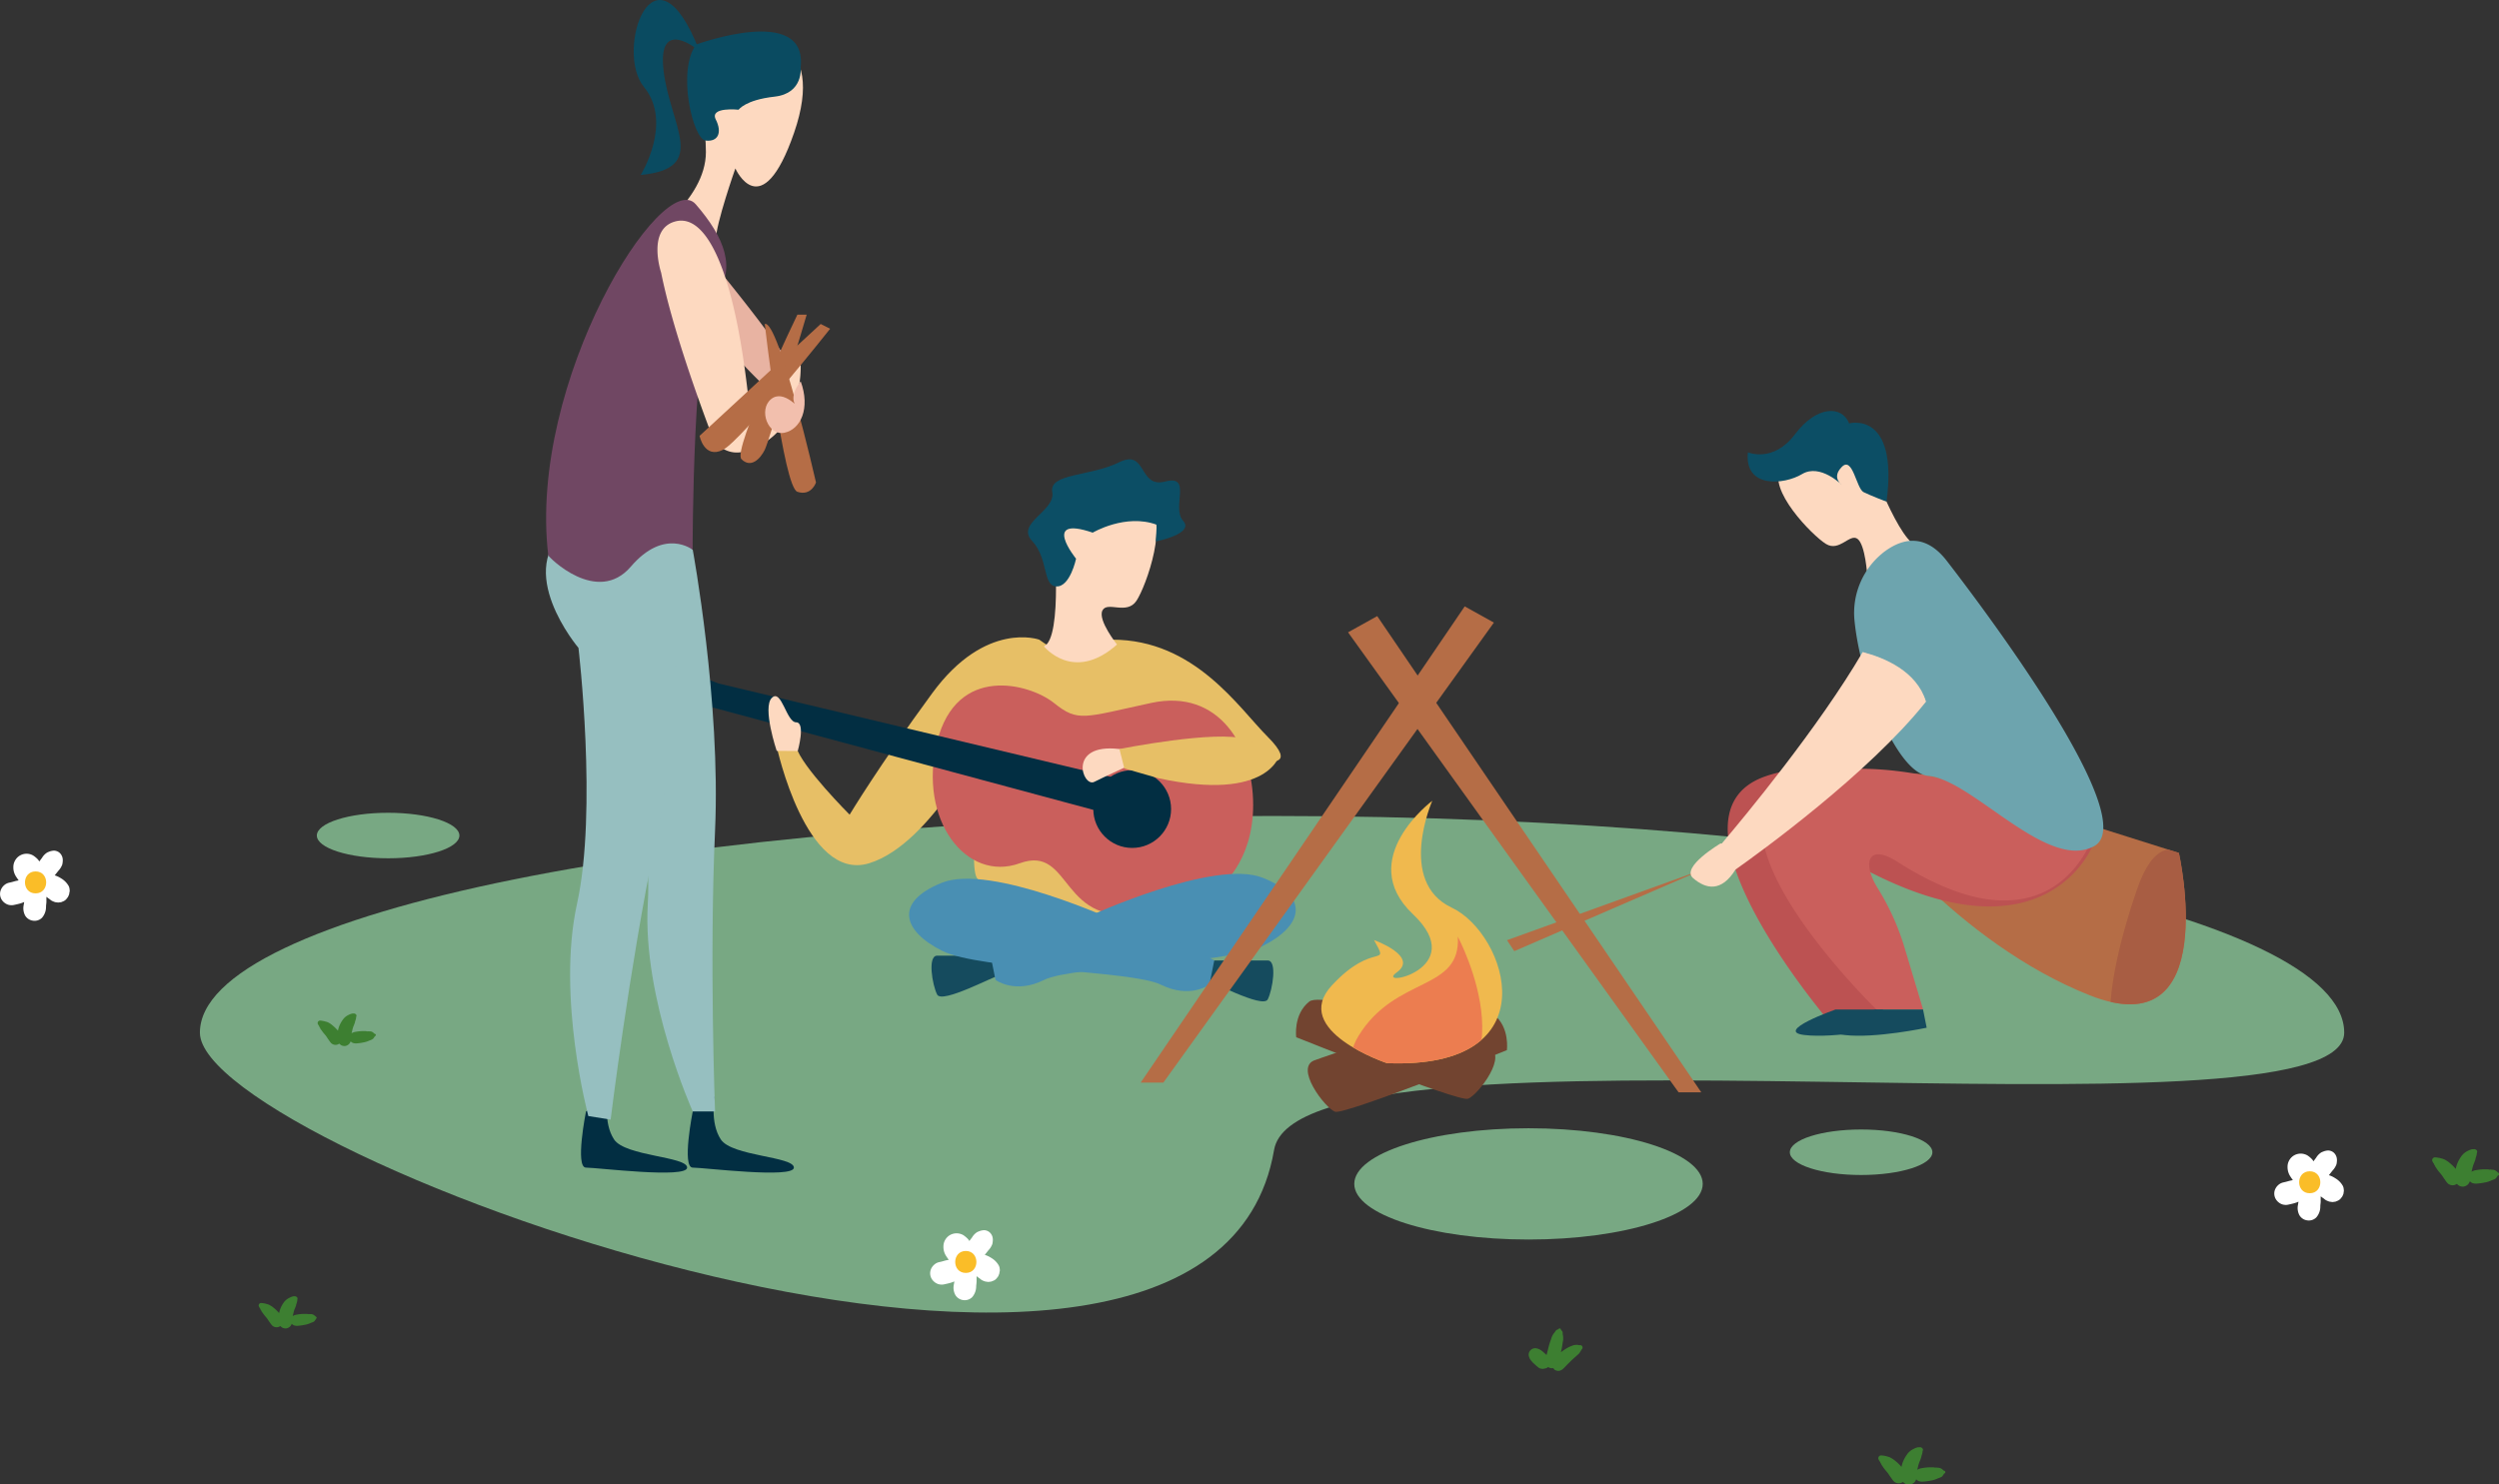 <svg xmlns="http://www.w3.org/2000/svg" xmlns:xlink="http://www.w3.org/1999/xlink" viewBox="0 0 784 465.75"><rect x="0" y="0" width="784" height="465.75" fill="#333333" stroke="none"/><defs><style>.cls-1{fill:#f0b94e;}.cls-2{fill:#b56d46;}.cls-3{fill:#78a883;}.cls-4{fill:#e7bf66;}.cls-5{fill:#ca5f5c;}.cls-6{fill:#154b5e;}.cls-7{fill:#498fb3;}.cls-8{fill:#022e42;}.cls-9{fill:#fdd9c0;}.cls-10{fill:#0c4e65;}.cls-11{fill:#724430;}.cls-12{clip-path:url(#clip-path);}.cls-13{fill:#ec7d50;}.cls-14{fill:#e8b3a2;}.cls-15{fill:#96bfc0;}.cls-16{fill:#704763;}.cls-17{fill:#f2bfad;}.cls-18{fill:#0a4b61;}.cls-19{clip-path:url(#clip-path-2);}.cls-20{fill:#a85d43;}.cls-21{fill:#bc5252;}.cls-22{fill:#6da4ae;}.cls-23{fill:#3d7f31;}.cls-24{fill:#fff;}.cls-25{fill:#fabd28;}</style><clipPath id="clip-path"><path class="cls-1" d="M435.12,333.63s-30.49-10.17-17.28-24.4,18.3-5.08,13.22-14.23h0s14.23,5.08,7.11,10.17,23.38-1,5.09-18.3,6.09-35.58,6.09-35.58-11.18,25.41,6.1,33.54S487,335.66,435.12,333.63Z"/></clipPath><clipPath id="clip-path-2"><path class="cls-2" d="M609.16,244.18c1.73.53,74.42,23.48,74.42,23.48s13.74,61.25-28.05,44.65-71-56.1-71-56.1S588.55,237.89,609.16,244.18Z"/></clipPath></defs><g id="Livello_2" data-name="Livello 2"><g id="campeggio"><path class="cls-3" d="M735.44,324.06c0,37.56-328-8.75-335.73,36.81-20,117.32-337,.75-337-36.81s150.59-68,336.35-68S735.44,286.49,735.44,324.06Z"/><ellipse class="cls-3" cx="583.88" cy="361.59" rx="22.36" ry="7.14"/><ellipse class="cls-3" cx="121.76" cy="262.2" rx="22.36" ry="7.14"/><path class="cls-3" d="M534.19,371.52c0,9.65-24.47,17.46-54.66,17.46s-54.66-7.81-54.66-17.46,24.47-17.46,54.66-17.46S534.19,361.88,534.19,371.52Z"/><path class="cls-4" d="M394.67,240.39l3.06-1.52s9.15,1.52,0-7.63-22.88-30.51-48.82-30.51c0,0-6.1,12.21-22.88,0,0,0-16.77-6.1-33.55,16.78s-25.93,38.14-25.93,38.14-15.26-15.26-16.78-21.36c0,0-4.58,1.53-6.1,0,0,0,9.15,42.71,29,36.61s36.61-41.19,36.61-41.19-6.4,43.58-2.44,46.2,47.11,13.72,47.11,13.72Z"/><path class="cls-5" d="M382.47,278.53s10.68-7.63,10.68-25.94-10.68-36.6-32-32-22.88,6.1-30.51,0S300.1,208.36,294,232.77s9.15,44.23,25.93,38.13,12.21,21.35,39.66,15.25S382.47,278.53,382.47,278.53Z"/><path class="cls-6" d="M313.83,306c-1.52,0-18.3,9.15-19.83,6.1s-3.05-12.2,0-12.2h18.31Z"/><path class="cls-7" d="M341.29,287.68S381,269.37,396.2,275.47s12.2,15.26,0,21.36-59.49,6.1-68.64,10.68-15.25,0-15.25,0l-1.53-7.63S332.14,287.68,341.29,287.68Z"/><path class="cls-6" d="M377.9,307.51c1.52,0,18.3,9.15,19.83,6.1s3-12.2,0-12.2H379.42Z"/><path class="cls-7" d="M350.44,289.2s-39.66-18.3-54.91-12.2-12.21,15.25,0,21.36S355,304.46,364.17,309s15.25,0,15.25,0l1.53-7.62S359.59,289.2,350.44,289.2Z"/><path class="cls-8" d="M352.51,244.76l-127.15-30.3-12.66-4.87a5.93,5.93,0,0,0-8,4.88h0a5.92,5.92,0,0,0,5.44,6.56l13.72,1.06L349.9,256Z"/><circle class="cls-8" cx="355.2" cy="253.89" r="12.2"/><path class="cls-9" d="M352.51,241s-5.62,2.57-9.23,4.37-8.51-12.15,7.74-10.34S352.51,241,352.51,241Z"/><path class="cls-4" d="M401.54,236.58s-3.05,15.25-38.13,7.63l-10.68-3.06-1.53-6.1s30.51-6.1,39.66-3.05S401.54,236.58,401.54,236.58Z"/><path class="cls-9" d="M250.27,235.67s2.55-9-.5-9S245.19,216,242.14,219s1.53,16.63,1.53,16.63Z"/><path class="cls-9" d="M350.44,202.26s-6.1-7.63-4.58-10.68,7.63,1.53,10.68-3.05,10.68-25.93,3-30.51-24.4-10.67-29,9.16c0,0,3.05,33.17-3.05,35.65C327.56,202.83,336.71,214.46,350.44,202.26Z"/><path class="cls-10" d="M342.81,167.15s10.29-6.1,20.07-2.49l-.25,5.24s12.27-2.38,8.54-6.48,3-14.56-5.6-12.32-5.6-10.45-14.55-6-22,3.36-20.9,9.33-11.56,9.7-6.34,15.3,3.25,14.05,7.59,14.3,6.22-8.7,6.22-8.7S326.39,161.55,342.81,167.15Z"/><polygon class="cls-2" points="357.86 339.73 364.98 339.73 468.67 195.38 459.52 190.29 357.86 339.73"/><polygon class="cls-2" points="533.73 342.78 526.61 342.78 422.92 198.43 432.07 193.34 533.73 342.78"/><path class="cls-11" d="M412.76,332.61s50.83-18.29,55.91-14.23,4.07,11.18,4.07,11.18-50.83,20.34-53.88,19.32S405.64,334.65,412.76,332.61Z"/><path class="cls-11" d="M466.64,328.55s-50.83-18.3-55.91-14.23-4.07,11.18-4.07,11.18,50.83,20.33,53.88,19.31S473.75,330.58,466.64,328.55Z"/><path class="cls-1" d="M435.12,333.63s-30.49-10.17-17.28-24.4,18.3-5.08,13.22-14.23h0s14.23,5.08,7.11,10.17,23.38-1,5.09-18.3,6.09-35.58,6.09-35.58-11.18,25.41,6.1,33.54S487,335.66,435.12,333.63Z"/><g class="cls-12"><path class="cls-13" d="M438.17,348.88s-21.31-8.61-11.94-23.85c11.7-19,32.13-13.83,31.12-31.11C457.35,293.92,483.92,343.8,438.17,348.88Z"/></g><path class="cls-9" d="M202,75.38s19.46-12.28,19.46-27.64S214.32,20.09,226.61,14s32.76-2,22.52,27.64S230.7,52.86,230.7,52.86s-6.14,17.4-6.14,22.52S202,75.38,202,75.38Z"/><path class="cls-14" d="M219.44,77.43c1,1,28.67,34.3,29.69,40.19a9.34,9.34,0,0,1-3.07,9s-21.5-17.4-25.6-31.74S219.44,77.43,219.44,77.43Z"/><path class="cls-8" d="M217.33,348.78s-3.52,17.63,0,17.63,31.73,3.52,31.73,0-19.39-3.53-22.91-8.82-1.92-13.53-1.92-13.53Z"/><path class="cls-15" d="M217.33,172.52s8.82,47.59,7,88.13,0,88.13,0,88.13h-7s-15.86-35.25-14.1-65.22-12.34-79.32-12.34-79.32-24.67-21.15-8.81-37S217.33,172.52,217.33,172.52Z"/><path class="cls-8" d="M183.84,348.78s-3.52,17.63,0,17.63,31.73,3.52,31.73,0-19.39-3.53-22.91-8.82-1.92-13.53-1.92-13.53Z"/><path class="cls-15" d="M212.64,176.22s1.12,48.39-7.07,88.13-14,87-14,87l-7-1.12s-10-37.33-3.54-66.64.45-80.27.45-80.27-21-24.81-2.8-37.94S212.64,176.22,212.64,176.22Z"/><path class="cls-16" d="M172,174.26c.06.53,15.33,15.88,25.91,3.55s19.38-5.29,19.38-5.29,0-70.51,7-79.32,3-18.69-6-29.08C208,52.12,165.52,119.61,172,174.26Z"/><path class="cls-9" d="M207.41,85.55s-4.6-13.8,4.6-16.1,18.4,13.8,23,57.51c0,0,4.67-3.47,16.17-12.67,0,0,1.34,22.23-17.79,27.42a8.4,8.4,0,0,1-10.08-5.13C219.11,125.5,210.79,102.43,207.41,85.55Z"/><path class="cls-2" d="M257.47,101.67l-38,35.11s1.46,7.31,7.31,4.39,33.65-38,33.65-38Z"/><path class="cls-2" d="M250.16,98.74s-20.48,42.43-17.55,45.35,5.85,0,7.31-2.92,13.16-42.43,13.16-42.43Z"/><path class="cls-2" d="M239.92,101.67s5.85,51.2,10.24,52.66S256,151.4,256,151.4,244.31,100.21,239.92,101.67Z"/><path class="cls-17" d="M251.18,128.63s-5.32-6.7-9.31-3.35-.93,11.54,4.19,10.52,8.24-7.68,5.14-16.13C251.2,119.67,246.06,125.56,251.18,128.63Z"/><path class="cls-18" d="M251.18,21.11s1,8.2-8.19,9.22-11.26,4.1-11.26,4.1-9.22-1-7.17,3.07.77,7.08-3.2,6.61-9.09-22-2.94-30.16C218.42,14,253.4,1.08,251.18,21.11Z"/><path class="cls-18" d="M219.44,16s-13.31-11.26-11.26,6.15S222.51,52.86,201,54.91c0,0,10.24-16.39,1-27.65S205.1-20.87,219.44,16Z"/><path class="cls-2" d="M609.16,244.18c1.73.53,74.42,23.48,74.42,23.48s13.74,61.25-28.05,44.65-71-56.1-71-56.1S588.55,237.89,609.16,244.18Z"/><g class="cls-19"><path class="cls-20" d="M695.61,282s-14.89-32.63-25.19-2.86S655,344.94,681.29,319.18,695.61,282,695.61,282Z"/></g><path class="cls-21" d="M656.55,265.27s-14.31,37.21-70.64,8c-10.41-5.4-11.75-.67-7.39,8a81.33,81.33,0,0,1,7.07,20.14L590,322.79l-15.42-1.36s-56.37-65.41-20.75-77.8S656.55,265.27,656.55,265.27Z"/><path class="cls-6" d="M575.83,316.8s-19.47,6.87-9.73,8,25.76-2.29,25.76-2.29l-1.15-5.72Z"/><polygon class="cls-2" points="534.61 272.71 472.78 295.04 475.07 298.48 534.61 272.71"/><path class="cls-9" d="M585.8,180.54s-.58-9.47-3-11.4-5.69,4.16-9.94,1.56-18.66-17.27-14.12-23.94,16-18.07,27.32-3.5c0,0,10.12,28.45,16.08,28.16C602.14,171.42,601.73,185.35,585.8,180.54Z"/><path class="cls-5" d="M657,261.47s-11.94,40.77-61.68,9c-9.35-6-11.13.35-6.3,8.15A77,77,0,0,1,597.39,297l5.94,19.79H588.68s-58.59-57-26-71.61S657,261.47,657,261.47Z"/><path class="cls-22" d="M581.82,194.88a24.17,24.17,0,0,1,9.69-22c5.41-3.89,12.51-5.6,19.27,3.15,14.69,19,60.9,81.33,46.25,89.47s-38.26-20.81-52-22C595.11,242.69,583.73,214,581.82,194.88Z"/><path class="cls-9" d="M604.25,220.17c-2.92-9.6-13.08-13.79-19.87-15.56-13.83,23.66-37.09,51.69-44.2,60.08h-.42s-12.59,7.44-8.59,10.88,8.83,4.5,13.3-2.69C551.83,267.69,586.36,242.72,604.25,220.17Z"/><path class="cls-22" d="M595.19,179.22c-.43,6.46-4.51,15.53-10.27,25.39,6.61,1.72,16.49,5.8,19.33,15.14,6-7.58,10.08-14.88,10.47-21C616.34,172.71,595.19,179.22,595.19,179.22Z"/><path class="cls-6" d="M588.42,316.8s-19.46,6.87-9.73,8,25.76-2.29,25.76-2.29l-1.14-5.72Z"/><path class="cls-10" d="M591.86,157.44s-4.93-1.88-7.2-3-3.41-11.35-6.81-7.94,0,5.67,0,5.67-6.82-6.81-12.49-3.4-18.17,4.54-17-6.82c0,0,7.95,3.41,14.77-5.67s14.76-9.09,17-3.41C580.12,132.85,595.65,128.65,591.86,157.44Z"/><path class="cls-23" d="M496.29,423.38a.75.75,0,0,0-.52-1.26h-.45a1.76,1.76,0,0,0-.79-.07,2.67,2.67,0,0,0-1.29.26,8.19,8.19,0,0,0-1.26.53,17.82,17.82,0,0,0-1.86,1.19c-.14.1-.26.22-.39.33l0-.12a28.59,28.59,0,0,0,.52-2.91,5.56,5.56,0,0,0,0-2.69,2.71,2.71,0,0,0,0-.41.86.86,0,0,0-.14-.46l-.43-.55c0-.34-.53-.52-.68-.18a3.52,3.52,0,0,1-.59.28.91.91,0,0,0-.35.32,2.75,2.75,0,0,0-.26.4,5,5,0,0,0-1.15,2.1c-.27.73-.52,1.44-.72,2.2l-.54,2.14c-.07.24-.13.49-.2.74l-.8-.74a9.69,9.69,0,0,0-1-.8,4.41,4.41,0,0,0-1.2-.52,2.05,2.05,0,0,0-2,.52,2,2,0,0,0-.52,2,5.16,5.16,0,0,0,.31.77,5.37,5.37,0,0,0,.55.73,5.3,5.3,0,0,0,.56.6c.41.38.81.76,1.24,1.11l.46.36a1.71,1.71,0,0,0,.86.27,1.09,1.09,0,0,0,.62,0,1.76,1.76,0,0,0,.56-.13.68.68,0,0,0,.15,0,1.86,1.86,0,0,0,.73-.42l.14.11a2,2,0,0,0,1.46.24,2.67,2.67,0,0,0,.3.41l-.06-.1a.93.93,0,0,0,.74.44c.08,0,.05.05.08.06a2.16,2.16,0,0,0,1,0,2.57,2.57,0,0,0,1.09-.66c.26-.23.5-.49.74-.74.47-.52,1-1,1.48-1.49s1-.94,1.48-1.38c.27-.22.51-.45.77-.68a3.38,3.38,0,0,0,.85-1,2.38,2.38,0,0,0,.25-.44Z"/><path class="cls-23" d="M783.68,368a1.32,1.32,0,0,0-.44-.41,1.94,1.94,0,0,0-1.28-.51l-.47-.05c-.06,0-.53-.1-.31,0s-.58-.08-.71-.08H780c-.32,0-.63,0-.94,0a16.07,16.07,0,0,0-2.29.27,3.5,3.5,0,0,0-1.22.4l-.15.12,0-.08.24-1c.07-.32.16-.64.26-.95.06-.15.11-.3.17-.46h0v0c.19-.43.34-.86.5-1.3.07-.18.07-.18,0-.14a2.58,2.58,0,0,0,.16-.57v0a4.4,4.4,0,0,0,.32-1.38,1.77,1.77,0,0,1,.06-.17c.26-.65-.49-1.19-1.06-1.06l-.06,0-.24,0a2.85,2.85,0,0,0-.58.12,5.67,5.67,0,0,0-.91.39,5.2,5.2,0,0,0-2.19,1.88,10.63,10.63,0,0,0-1.06,1.89,9.19,9.19,0,0,0-.58,1.9,14.64,14.64,0,0,0-1.91-1.87,8,8,0,0,0-1.21-.85,4.37,4.37,0,0,0-1.42-.57h-.08a1.8,1.8,0,0,0-.21-.08,2,2,0,0,0-.49-.1h-.05a6.35,6.35,0,0,0-1.15-.15.88.88,0,0,0-.76,1.32,3.92,3.92,0,0,0,.48.76c0,.07,0,.05,0,0s0-.12,0,.08a2.1,2.1,0,0,0,.31.5,1.6,1.6,0,0,0,.2.44l.21.27,0,.05.41.57c.33.46.71.88,1.07,1.32s.52.72.77,1.09c.13.21.28.4.43.6a8.62,8.62,0,0,0,.8,1.08,2.27,2.27,0,0,0,2.25.59,4.4,4.4,0,0,0,.72-.34,2.39,2.39,0,0,0,2.12.84,2.44,2.44,0,0,0,1.95-1.68,2,2,0,0,0,.75.56,3.35,3.35,0,0,0,1.47.18,18.69,18.69,0,0,0,2.35-.32,8.24,8.24,0,0,0,2.07-.62l.18-.08.44-.17a2.73,2.73,0,0,0,.79-.37,1.48,1.48,0,0,0,.39-.48,1.52,1.52,0,0,0,.31-.49A.39.39,0,0,0,783.68,368Z"/><path class="cls-23" d="M781.7,370.34h0C781.57,370.4,781.5,370.44,781.7,370.34Z"/><path class="cls-23" d="M609.78,461.52a1.32,1.32,0,0,0-.44-.41,1.94,1.94,0,0,0-1.28-.51l-.47-.05c-.06,0-.53-.1-.31,0s-.58-.08-.71-.08h-.47c-.32,0-.63,0-.94,0a15.77,15.77,0,0,0-2.28.27,3.78,3.78,0,0,0-1.23.4.87.87,0,0,0-.14.12s0-.05,0-.08l.24-1a7.9,7.9,0,0,1,.27-.95l.16-.45h0v0c.2-.43.34-.86.51-1.3.06-.18.06-.18,0-.14a2.72,2.72,0,0,0,.17-.56h0a4.68,4.68,0,0,0,.31-1.38,1.77,1.77,0,0,1,.06-.17c.26-.65-.49-1.19-1.06-1.06l-.05,0-.25,0a2.29,2.29,0,0,0-.58.11,5.67,5.67,0,0,0-.91.39,5.2,5.2,0,0,0-2.19,1.88,11,11,0,0,0-1.06,1.89,9.19,9.19,0,0,0-.58,1.9,14.64,14.64,0,0,0-1.91-1.87,8,8,0,0,0-1.21-.85,4.31,4.31,0,0,0-1.41-.57H592a1.31,1.31,0,0,0-.21-.08,2,2,0,0,0-.49-.1h0a7.39,7.39,0,0,0-1.15-.15.88.88,0,0,0-.76,1.32,3.92,3.92,0,0,0,.48.76c0,.07,0,.05,0,0s0-.12,0,.08a2.1,2.1,0,0,0,.31.5,1.6,1.6,0,0,0,.2.44l.21.27s0,0,0,.05l.41.57c.33.46.71.88,1.07,1.32s.52.72.77,1.09c.13.21.29.4.43.61a9.31,9.31,0,0,0,.8,1.07,2.28,2.28,0,0,0,2.26.59,5.36,5.36,0,0,0,.72-.34,2.36,2.36,0,0,0,2.11.84,2.44,2.44,0,0,0,2-1.68,2,2,0,0,0,.75.56,3.21,3.21,0,0,0,1.47.18,16.81,16.81,0,0,0,2.35-.32,8.24,8.24,0,0,0,2.07-.62l.18-.08.44-.17a2.73,2.73,0,0,0,.79-.37,1.36,1.36,0,0,0,.39-.48,1.52,1.52,0,0,0,.31-.49A.39.39,0,0,0,609.78,461.52Z"/><path class="cls-23" d="M607.81,463.84h0C607.67,463.9,607.6,463.94,607.81,463.84Z"/><path class="cls-24" d="M313.64,398.24a2.64,2.64,0,0,0-.42-1.32,6.44,6.44,0,0,0-2.23-2.17,8.23,8.23,0,0,0-2-.95h-.05l1.12-1.41a5.87,5.87,0,0,0,1.26-2,6.65,6.65,0,0,0,.15-1.09,2,2,0,0,0,0-.42,3,3,0,0,0-.83-2,2.73,2.73,0,0,0-2-.83,5.22,5.22,0,0,0-1.06.19,10.38,10.38,0,0,0-1,.4,4.83,4.83,0,0,0-1.61,1.66l-.87,1.14a3.32,3.32,0,0,0-.67-.86,7.93,7.93,0,0,0-1.24-1,4.24,4.24,0,0,0-4.17,0,4.14,4.14,0,0,0-1.48,1.49,4.08,4.08,0,0,0-.56,2.08,5.24,5.24,0,0,0,.63,2.65c.1.18.21.35.32.52s.26.39.4.58l.31.45-.75.15c-.51.11-1,.28-1.52.41l-.8.18a3.3,3.3,0,0,0-1.34.66,3.8,3.8,0,0,0-1.29,1.9,3.42,3.42,0,0,0,.88,3.34,3.79,3.79,0,0,0,1.62,1,3.85,3.85,0,0,0,2,0l.8-.18a12.37,12.37,0,0,0,1.58-.45l.57-.24c0,.29-.09.57-.12.86a4.86,4.86,0,0,0,.44,3.39,3.35,3.35,0,0,0,2.46,1.61,3.31,3.31,0,0,0,2.83-.92,5.21,5.21,0,0,0,1.25-3.46c.05-.49.11-1,.13-1.46l0-1.47c0-.06,0-.12,0-.18l.07,0-.07,0v0c.24.18.47.37.72.53l.36.26a5.32,5.32,0,0,0,.57.43,6,6,0,0,0,1.11.45l.94.13.94-.13.85-.35a2.76,2.76,0,0,0,1-.92,1.71,1.71,0,0,0,.45-.78,1.75,1.75,0,0,0,.24-.89A1.71,1.71,0,0,0,313.64,398.24Z"/><path class="cls-25" d="M303,392.57c-4.43,0-4.44,6.89,0,6.89S307.42,392.57,303,392.57Z"/><path class="cls-24" d="M21.83,279.13a2.64,2.64,0,0,0-.42-1.32,6.65,6.65,0,0,0-2.24-2.17,7.85,7.85,0,0,0-2-.94l0,0,1.12-1.41a5.84,5.84,0,0,0,1.25-2,6.65,6.65,0,0,0,.15-1.09,3,3,0,0,0,0-.42,3.06,3.06,0,0,0-.83-2,2.76,2.76,0,0,0-2-.84,5.35,5.35,0,0,0-1.06.19,10.38,10.38,0,0,0-1,.4,4.92,4.92,0,0,0-1.61,1.66l-.86,1.14a3.75,3.75,0,0,0-.67-.86,8,8,0,0,0-1.25-1A4.12,4.12,0,0,0,4.75,270a4.11,4.11,0,0,0-.56,2.08,5.12,5.12,0,0,0,.64,2.65,4,4,0,0,0,.32.52c.12.2.26.39.39.58l.31.45-.75.15c-.51.11-1,.29-1.52.41l-.8.18a3.44,3.44,0,0,0-1.34.66,3.86,3.86,0,0,0-1.29,1.9A3.42,3.42,0,0,0,1,282.93a3.79,3.79,0,0,0,1.62,1,3.85,3.85,0,0,0,2,0c.27-.05.53-.12.8-.18a12.37,12.37,0,0,0,1.58-.45l.57-.24c0,.29-.09.57-.12.86a4.9,4.9,0,0,0,.44,3.4,3.36,3.36,0,0,0,2.46,1.6,3.3,3.3,0,0,0,2.83-.92,5.2,5.2,0,0,0,1.26-3.46c0-.49.1-1,.12-1.46l0-1.47c0-.06,0-.12,0-.18l.08.05-.08-.05v0c.24.18.47.37.72.54l.36.25a4.26,4.26,0,0,0,.57.43,7.2,7.2,0,0,0,1.11.46l.94.12.95-.12.84-.36a2.61,2.61,0,0,0,1-.92,1.82,1.82,0,0,0,.46-.78,1.72,1.72,0,0,0,.24-.89A1.91,1.91,0,0,0,21.83,279.13Z"/><path class="cls-25" d="M11.16,273.46c-4.43,0-4.44,6.89,0,6.89S15.6,273.46,11.16,273.46Z"/><path class="cls-24" d="M735.29,373.23a2.64,2.64,0,0,0-.42-1.32,6.47,6.47,0,0,0-2.24-2.17,7.72,7.72,0,0,0-2-.95h0c.37-.47.75-.94,1.12-1.42a5.83,5.83,0,0,0,1.26-2,5.5,5.5,0,0,0,.14-1.08,1.48,1.48,0,0,0,0-.42,3.06,3.06,0,0,0-.83-2,2.7,2.7,0,0,0-2-.83,4.71,4.71,0,0,0-1.06.19,9,9,0,0,0-1,.4,4.89,4.89,0,0,0-1.61,1.65l-.86,1.15a3.37,3.37,0,0,0-.67-.86,7.26,7.26,0,0,0-1.24-1,4.22,4.22,0,0,0-4.17,0,4.12,4.12,0,0,0-1.48,1.48,4.05,4.05,0,0,0-.57,2.09,5.35,5.35,0,0,0,.64,2.65c.1.18.21.35.32.52l.39.58c.1.13.21.29.32.45l-.75.15c-.51.11-1,.28-1.52.4l-.81.19a3.43,3.43,0,0,0-1.34.66,3.82,3.82,0,0,0-1.29,1.9,3.45,3.45,0,0,0,.88,3.34,3.67,3.67,0,0,0,1.62,1,3.75,3.75,0,0,0,2,0l.8-.18a14.25,14.25,0,0,0,1.58-.45l.57-.25c0,.29-.08.58-.11.87a4.82,4.82,0,0,0,.43,3.39,3.37,3.37,0,0,0,2.46,1.61,3.31,3.31,0,0,0,2.83-.93,5.13,5.13,0,0,0,1.26-3.46c0-.48.11-1,.12-1.46l0-1.46v-.18l.07,0-.07-.06h0c.24.18.47.37.72.53s.24.17.36.26a4.57,4.57,0,0,0,.58.43,6.2,6.2,0,0,0,1.1.45l.95.13.94-.13.85-.36a2.63,2.63,0,0,0,1-.91,1.82,1.82,0,0,0,.46-.78,1.78,1.78,0,0,0,.24-.9A1.87,1.87,0,0,0,735.29,373.23Z"/><path class="cls-25" d="M724.62,367.56c-4.43,0-4.43,6.89,0,6.89S729.06,367.56,724.62,367.56Z"/><path class="cls-23" d="M99.08,413.19a1.18,1.18,0,0,0-.39-.35,1.66,1.66,0,0,0-1.11-.45l-.41,0c-.06,0-.47-.09-.27,0s-.51-.07-.63-.07h-.41c-.27,0-.54,0-.82,0a14.81,14.81,0,0,0-2,.24,3.13,3.13,0,0,0-1.07.35,1.27,1.27,0,0,0-.12.1.17.17,0,0,1,0-.07l.21-.9a7.66,7.66,0,0,1,.23-.82c0-.14.1-.27.14-.4h0v0c.17-.38.3-.75.44-1.14.06-.16.06-.16,0-.12a2.09,2.09,0,0,0,.15-.49h0a4.1,4.1,0,0,0,.27-1.2s0-.1,0-.15c.23-.57-.43-1-.92-.93l0,0-.21,0a1.71,1.71,0,0,0-.51.1,5.08,5.08,0,0,0-.79.34A4.56,4.56,0,0,0,89,408.76a9,9,0,0,0-.93,1.65,8.78,8.78,0,0,0-.51,1.66,12.16,12.16,0,0,0-1.66-1.63,5.93,5.93,0,0,0-1.06-.74,3.78,3.78,0,0,0-1.23-.51h-.08a.56.56,0,0,0-.18-.07,1.57,1.57,0,0,0-.43-.09h0a6.67,6.67,0,0,0-1-.13.77.77,0,0,0-.66,1.15,3.25,3.25,0,0,0,.41.67s0,0,0,0,0-.1,0,.07a1.79,1.79,0,0,0,.27.44,1.3,1.3,0,0,0,.17.38l.19.24,0,0,.36.5c.29.4.62.77.93,1.15s.46.63.67.95.25.35.38.53a6.29,6.29,0,0,0,.7.93,2,2,0,0,0,2,.52,4.1,4.1,0,0,0,.63-.29,2.07,2.07,0,0,0,1.85.72,2.09,2.09,0,0,0,1.7-1.46,1.64,1.64,0,0,0,.66.49,2.76,2.76,0,0,0,1.27.16,15.71,15.71,0,0,0,2.06-.29,7,7,0,0,0,1.8-.53l.16-.08.38-.14a2.32,2.32,0,0,0,.69-.33,1.18,1.18,0,0,0,.34-.41,1.36,1.36,0,0,0,.27-.43A.35.35,0,0,0,99.08,413.19Z"/><path class="cls-23" d="M97.35,415.22h0C97.23,415.27,97.17,415.31,97.35,415.22Z"/><path class="cls-23" d="M117.54,324.45a1.3,1.3,0,0,0-.39-.35,1.64,1.64,0,0,0-1.11-.45l-.41,0c-.06,0-.46-.08-.27,0s-.51-.06-.62-.07h-.41a7.66,7.66,0,0,0-.83,0,13.33,13.33,0,0,0-2,.23,3.45,3.45,0,0,0-1.07.35.63.63,0,0,0-.12.11s0-.05,0-.08l.21-.89a7.84,7.84,0,0,1,.23-.83c0-.13.1-.27.14-.4h0v0c.16-.38.29-.75.43-1.13.06-.16.06-.16,0-.12a2.16,2.16,0,0,0,.15-.5h0a3.8,3.8,0,0,0,.27-1.2s0-.1.05-.15c.24-.57-.43-1-.92-.92h0l-.21,0a2.21,2.21,0,0,0-.51.11,4.25,4.25,0,0,0-.79.33,4.51,4.51,0,0,0-1.91,1.65,8.63,8.63,0,0,0-.93,1.65,7.81,7.81,0,0,0-.5,1.65,12.83,12.83,0,0,0-1.67-1.63,6.41,6.41,0,0,0-1-.74,4,4,0,0,0-1.24-.5s0,0-.07,0a1.46,1.46,0,0,0-.19-.07,2.05,2.05,0,0,0-.43-.09h0a5.6,5.6,0,0,0-1-.14.77.77,0,0,0-.66,1.16,4,4,0,0,0,.41.66c0,.06,0,0,0,0s0-.1,0,.08a1.73,1.73,0,0,0,.27.43,1.19,1.19,0,0,0,.17.38l.19.24,0,0,.36.5c.29.4.62.77.94,1.15s.45.63.66.95.25.36.38.53a6.37,6.37,0,0,0,.7.94,2,2,0,0,0,2,.52,6,6,0,0,0,.62-.3,2.07,2.07,0,0,0,1.85.73,2.13,2.13,0,0,0,1.7-1.46,1.79,1.79,0,0,0,.66.48,2.78,2.78,0,0,0,1.28.16,14.23,14.23,0,0,0,2-.28,7.05,7.05,0,0,0,1.8-.54l.16-.07.39-.15A2.55,2.55,0,0,0,117,326a1.31,1.31,0,0,0,.33-.42,1.05,1.05,0,0,0,.27-.43A.35.35,0,0,0,117.54,324.45Z"/><path class="cls-23" d="M115.81,326.48h0C115.7,326.54,115.64,326.57,115.81,326.48Z"/></g></g></svg>